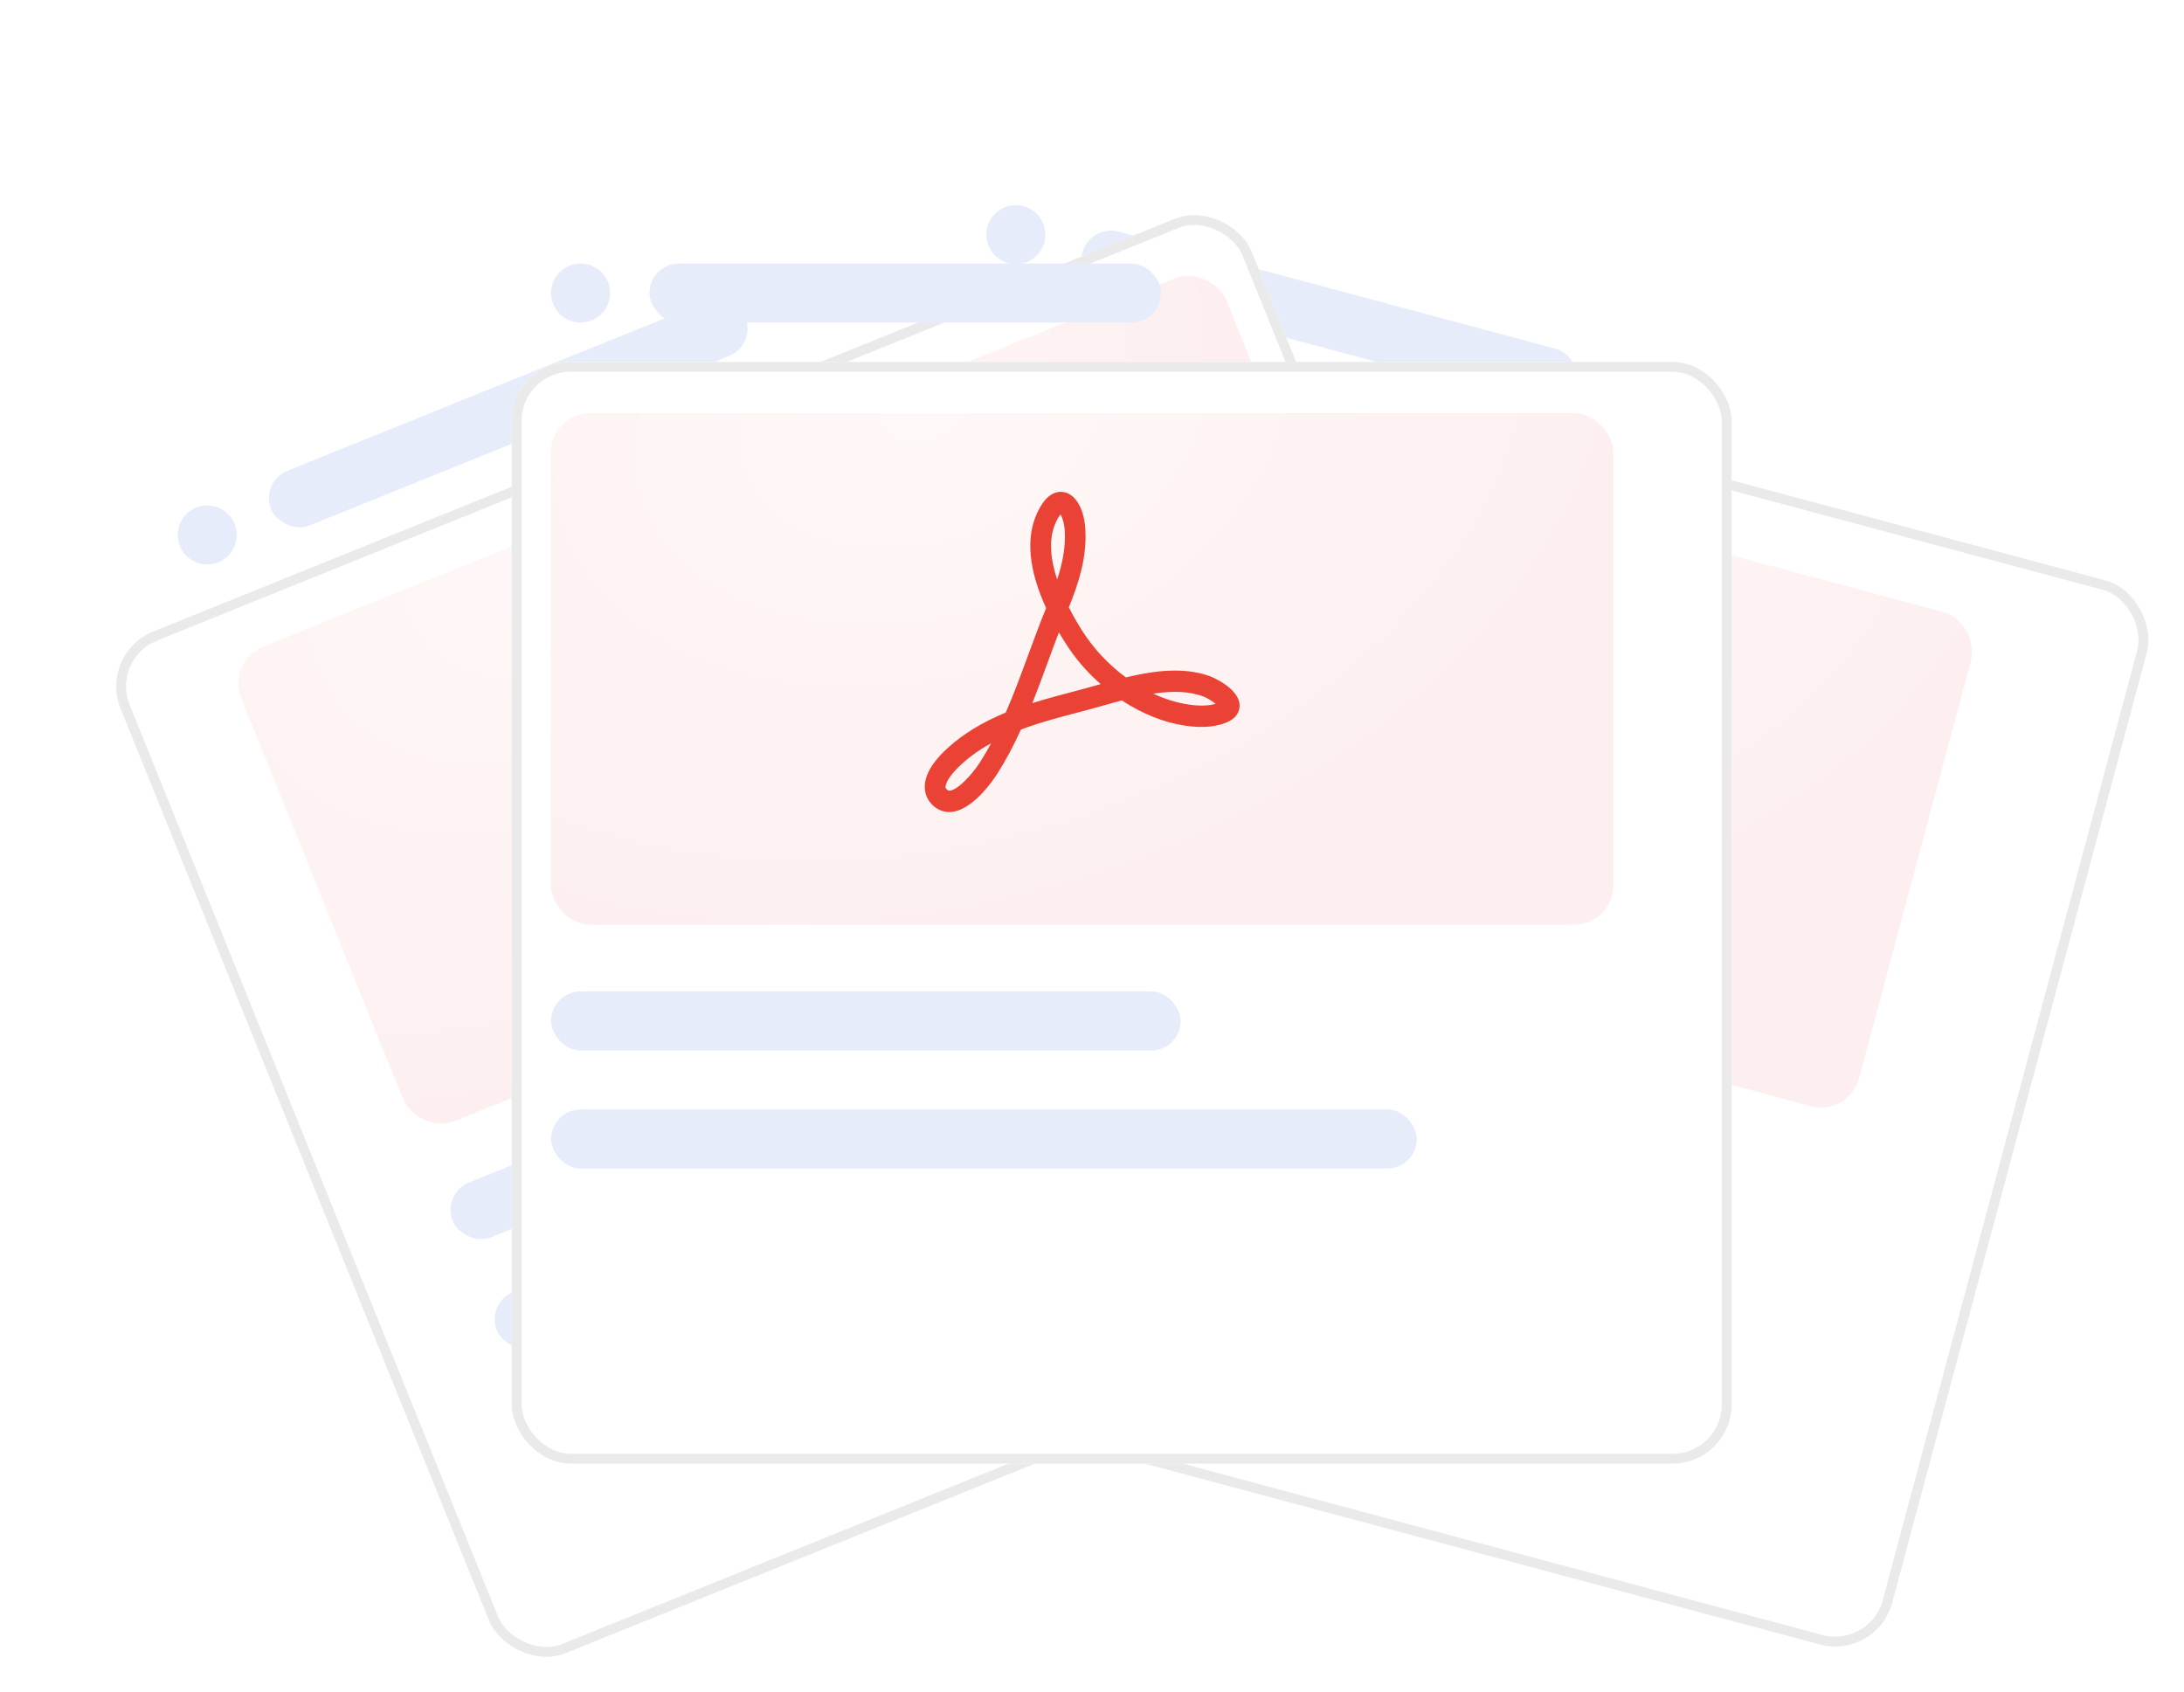 <svg width="111" height="86" viewBox="0 0 111 86" fill="none" xmlns="http://www.w3.org/2000/svg">
<g id="Group 42265">
<g id="Group 41994">
<g id="Rectangle 11874" filter="url(#filter0_dd_6224_546)">
<rect x="48" y="4.226" width="62" height="56" rx="3" transform="rotate(15 48 4.226)" fill="url(#paint0_linear_6224_546)"/>
<rect x="48.177" y="4.532" width="61.5" height="55.5" rx="2.75" transform="rotate(15 48.177 4.532)" stroke="#EAEAEA" stroke-width="0.5"/>
</g>
<rect id="Rectangle 11870" x="48.535" y="17.652" width="54" height="26" rx="2" transform="rotate(15 48.535 17.652)" fill="url(#paint1_radial_6224_546)"/>
<g id="Group 41961">
<rect id="Rectangle 20206" x="55.399" y="11.385" width="26" height="3" rx="1.5" transform="rotate(15 55.399 11.385)" fill="#E7ECFA"/>
<circle id="Ellipse 899" cx="51.63" cy="11.928" r="1.5" transform="rotate(15 51.63 11.928)" fill="#E7ECFA"/>
</g>
<rect id="Rectangle 20206_2" x="40.993" y="45.83" width="32" height="3" rx="1.5" transform="rotate(15 40.993 45.83)" fill="#E7ECFA"/>
<rect id="Rectangle 20207" x="39.44" y="51.625" width="44" height="3" rx="1.5" transform="rotate(15 39.44 51.625)" fill="#E7ECFA"/>
</g>
<g id="Group 41993">
<g id="Rectangle 11874_2" filter="url(#filter1_dd_6224_546)">
<rect x="3" y="23.226" width="62" height="56" rx="3" transform="rotate(-22 3 23.226)" fill="url(#paint2_linear_6224_546)"/>
<rect x="3.325" y="23.364" width="61.5" height="55.5" rx="2.75" transform="rotate(-22 3.325 23.364)" stroke="#EAEAEA" stroke-width="0.5"/>
</g>
<rect id="Rectangle 11870_2" x="11.507" y="33.627" width="54" height="26" rx="2" transform="rotate(-22 11.507 33.627)" fill="url(#paint3_radial_6224_546)"/>
<g id="Group 41961_2">
<rect id="Rectangle 20206_3" x="13.218" y="24.49" width="26" height="3" rx="1.5" transform="rotate(-22 13.218 24.49)" fill="#E7ECFA"/>
<circle id="Ellipse 899_2" cx="10.534" cy="27.192" r="1.5" transform="rotate(-22 10.534 27.192)" fill="#E7ECFA"/>
</g>
<rect id="Rectangle 20206_4" x="22.442" y="60.669" width="32" height="3" rx="1.5" transform="rotate(-22 22.442 60.669)" fill="#E7ECFA"/>
<rect id="Rectangle 20207_2" x="24.69" y="66.232" width="44" height="3" rx="1.5" transform="rotate(-22 24.69 66.232)" fill="#E7ECFA"/>
</g>
<g id="Rectangle 11874_3" filter="url(#filter2_dd_6224_546)">
<rect x="24.008" y="8.395" width="62" height="56" rx="3" fill="url(#paint4_linear_6224_546)"/>
<rect x="24.258" y="8.645" width="61.5" height="55.5" rx="2.75" stroke="#EAEAEA" stroke-width="0.5"/>
</g>
<rect id="Rectangle 11870_3" x="28" y="21" width="54" height="26" rx="2" fill="url(#paint5_radial_6224_546)"/>
<g id="Group 41961_3">
<rect id="Rectangle 20206_5" x="33.008" y="13.395" width="26" height="3" rx="1.5" fill="#E7ECFA"/>
<circle id="Ellipse 899_3" cx="29.508" cy="14.895" r="1.5" fill="#E7ECFA"/>
</g>
<rect id="Rectangle 20206_6" x="28.008" y="50.395" width="32" height="3" rx="1.5" fill="#E7ECFA"/>
<rect id="Rectangle 20207_3" x="28.008" y="56.395" width="44" height="3" rx="1.5" fill="#E7ECFA"/>
<path id="Vector" d="M61.786 35.773C61.44 35.88 60.93 35.893 60.385 35.807C59.798 35.717 59.199 35.532 58.613 35.258C59.659 35.099 60.474 35.146 61.17 35.404C61.335 35.468 61.605 35.631 61.786 35.773ZM55.941 34.772C55.899 34.785 55.856 34.794 55.814 34.807C55.532 34.888 55.257 34.966 54.995 35.034L54.641 35.129C53.923 35.318 53.189 35.511 52.467 35.738C52.742 35.047 52.999 34.352 53.248 33.669C53.434 33.162 53.624 32.647 53.818 32.14C53.919 32.312 54.02 32.48 54.13 32.651C54.616 33.433 55.232 34.154 55.941 34.772ZM54.118 27.001C54.164 27.851 53.987 28.671 53.729 29.457C53.408 28.486 53.261 27.413 53.662 26.55C53.763 26.327 53.847 26.211 53.902 26.146C53.983 26.275 54.092 26.58 54.118 27.001ZM50.374 37.778C50.197 38.113 50.011 38.422 49.825 38.718C49.374 39.427 48.631 40.187 48.251 40.187C48.213 40.187 48.166 40.182 48.103 40.109C48.061 40.062 48.053 40.028 48.057 39.985C48.069 39.723 48.403 39.259 48.884 38.83C49.315 38.435 49.808 38.087 50.374 37.778ZM62.998 35.811C62.939 34.944 61.533 34.386 61.521 34.382C60.976 34.18 60.385 34.085 59.714 34.085C58.997 34.085 58.22 34.193 57.224 34.433C56.338 33.781 55.574 32.965 55 32.059C54.746 31.66 54.519 31.26 54.324 30.869C54.806 29.672 55.24 28.379 55.164 26.936C55.101 25.777 54.599 25 53.915 25C53.447 25 53.041 25.361 52.712 26.073C52.126 27.344 52.282 28.967 53.168 30.908C52.847 31.689 52.552 32.501 52.261 33.282C51.902 34.257 51.535 35.262 51.117 36.219C49.948 36.7 48.989 37.28 48.192 37.997C47.669 38.465 47.035 39.178 47.002 39.925C46.985 40.277 47.099 40.599 47.335 40.856C47.584 41.131 47.901 41.273 48.247 41.273C49.386 41.273 50.488 39.646 50.695 39.315C51.112 38.658 51.505 37.924 51.889 37.082C52.86 36.717 53.89 36.447 54.89 36.185L55.249 36.09C55.519 36.017 55.797 35.94 56.084 35.859C56.388 35.773 56.701 35.683 57.017 35.601C58.043 36.279 59.149 36.722 60.229 36.885C61.136 37.022 61.943 36.941 62.487 36.649C62.985 36.383 63.01 35.975 62.998 35.811Z" fill="#EA4335"/>
</g>
<defs>
<filter id="filter0_dd_6224_546" x="31.18" y="4.899" width="79.034" height="79.792" filterUnits="userSpaceOnUse" color-interpolation-filters="sRGB">
<feFlood flood-opacity="0" result="BackgroundImageFix"/>
<feColorMatrix in="SourceAlpha" type="matrix" values="0 0 0 0 0 0 0 0 0 0 0 0 0 0 0 0 0 0 127 0" result="hardAlpha"/>
<feMorphology radius="5" operator="erode" in="SourceAlpha" result="effect1_dropShadow_6224_546"/>
<feOffset dy="8"/>
<feGaussianBlur stdDeviation="4"/>
<feComposite in2="hardAlpha" operator="out"/>
<feColorMatrix type="matrix" values="0 0 0 0 0 0 0 0 0 0 0 0 0 0 0 0 0 0 0.15 0"/>
<feBlend mode="normal" in2="BackgroundImageFix" result="effect1_dropShadow_6224_546"/>
<feColorMatrix in="SourceAlpha" type="matrix" values="0 0 0 0 0 0 0 0 0 0 0 0 0 0 0 0 0 0 127 0" result="hardAlpha"/>
<feOffset dx="2" dy="2"/>
<feComposite in2="hardAlpha" operator="out"/>
<feColorMatrix type="matrix" values="0 0 0 0 0 0 0 0 0 0 0 0 0 0 0 0 0 0 0.02 0"/>
<feBlend mode="normal" in2="effect1_dropShadow_6224_546" result="effect2_dropShadow_6224_546"/>
<feBlend mode="normal" in="SourceGraphic" in2="effect2_dropShadow_6224_546" result="shape"/>
</filter>
<filter id="filter1_dd_6224_546" x="0.905" y="0.905" width="82.654" height="84.339" filterUnits="userSpaceOnUse" color-interpolation-filters="sRGB">
<feFlood flood-opacity="0" result="BackgroundImageFix"/>
<feColorMatrix in="SourceAlpha" type="matrix" values="0 0 0 0 0 0 0 0 0 0 0 0 0 0 0 0 0 0 127 0" result="hardAlpha"/>
<feMorphology radius="5" operator="erode" in="SourceAlpha" result="effect1_dropShadow_6224_546"/>
<feOffset dy="8"/>
<feGaussianBlur stdDeviation="4"/>
<feComposite in2="hardAlpha" operator="out"/>
<feColorMatrix type="matrix" values="0 0 0 0 0 0 0 0 0 0 0 0 0 0 0 0 0 0 0.15 0"/>
<feBlend mode="normal" in2="BackgroundImageFix" result="effect1_dropShadow_6224_546"/>
<feColorMatrix in="SourceAlpha" type="matrix" values="0 0 0 0 0 0 0 0 0 0 0 0 0 0 0 0 0 0 127 0" result="hardAlpha"/>
<feOffset dx="2" dy="2"/>
<feComposite in2="hardAlpha" operator="out"/>
<feColorMatrix type="matrix" values="0 0 0 0 0 0 0 0 0 0 0 0 0 0 0 0 0 0 0.02 0"/>
<feBlend mode="normal" in2="effect1_dropShadow_6224_546" result="effect2_dropShadow_6224_546"/>
<feBlend mode="normal" in="SourceGraphic" in2="effect2_dropShadow_6224_546" result="shape"/>
</filter>
<filter id="filter2_dd_6224_546" x="21.008" y="8.395" width="68" height="67" filterUnits="userSpaceOnUse" color-interpolation-filters="sRGB">
<feFlood flood-opacity="0" result="BackgroundImageFix"/>
<feColorMatrix in="SourceAlpha" type="matrix" values="0 0 0 0 0 0 0 0 0 0 0 0 0 0 0 0 0 0 127 0" result="hardAlpha"/>
<feMorphology radius="5" operator="erode" in="SourceAlpha" result="effect1_dropShadow_6224_546"/>
<feOffset dy="8"/>
<feGaussianBlur stdDeviation="4"/>
<feComposite in2="hardAlpha" operator="out"/>
<feColorMatrix type="matrix" values="0 0 0 0 0 0 0 0 0 0 0 0 0 0 0 0 0 0 0.15 0"/>
<feBlend mode="normal" in2="BackgroundImageFix" result="effect1_dropShadow_6224_546"/>
<feColorMatrix in="SourceAlpha" type="matrix" values="0 0 0 0 0 0 0 0 0 0 0 0 0 0 0 0 0 0 127 0" result="hardAlpha"/>
<feOffset dx="2" dy="2"/>
<feComposite in2="hardAlpha" operator="out"/>
<feColorMatrix type="matrix" values="0 0 0 0 0 0 0 0 0 0 0 0 0 0 0 0 0 0 0.02 0"/>
<feBlend mode="normal" in2="effect1_dropShadow_6224_546" result="effect2_dropShadow_6224_546"/>
<feBlend mode="normal" in="SourceGraphic" in2="effect2_dropShadow_6224_546" result="shape"/>
</filter>
<linearGradient id="paint0_linear_6224_546" x1="79" y1="4.226" x2="79" y2="60.226" gradientUnits="userSpaceOnUse">
<stop stop-color="white"/>
<stop offset="1" stop-color="white"/>
</linearGradient>
<radialGradient id="paint1_radial_6224_546" cx="0" cy="0" r="1" gradientUnits="userSpaceOnUse" gradientTransform="translate(67.264 17.652) rotate(74.515) scale(26.544 37.96)">
<stop stop-color="#FFF8F8"/>
<stop offset="1" stop-color="#FDEFEF"/>
</radialGradient>
<linearGradient id="paint2_linear_6224_546" x1="34" y1="23.226" x2="34" y2="79.226" gradientUnits="userSpaceOnUse">
<stop stop-color="white"/>
<stop offset="1" stop-color="white"/>
</linearGradient>
<radialGradient id="paint3_radial_6224_546" cx="0" cy="0" r="1" gradientUnits="userSpaceOnUse" gradientTransform="translate(30.237 33.627) rotate(74.515) scale(26.544 37.96)">
<stop stop-color="#FFF8F8"/>
<stop offset="1" stop-color="#FDEFEF"/>
</radialGradient>
<linearGradient id="paint4_linear_6224_546" x1="55.008" y1="8.395" x2="55.008" y2="64.395" gradientUnits="userSpaceOnUse">
<stop stop-color="white"/>
<stop offset="1" stop-color="white"/>
</linearGradient>
<radialGradient id="paint5_radial_6224_546" cx="0" cy="0" r="1" gradientUnits="userSpaceOnUse" gradientTransform="translate(46.73 21) rotate(74.515) scale(26.544 37.96)">
<stop stop-color="#FFF8F8"/>
<stop offset="1" stop-color="#FDEFEF"/>
</radialGradient>
</defs>
</svg>
